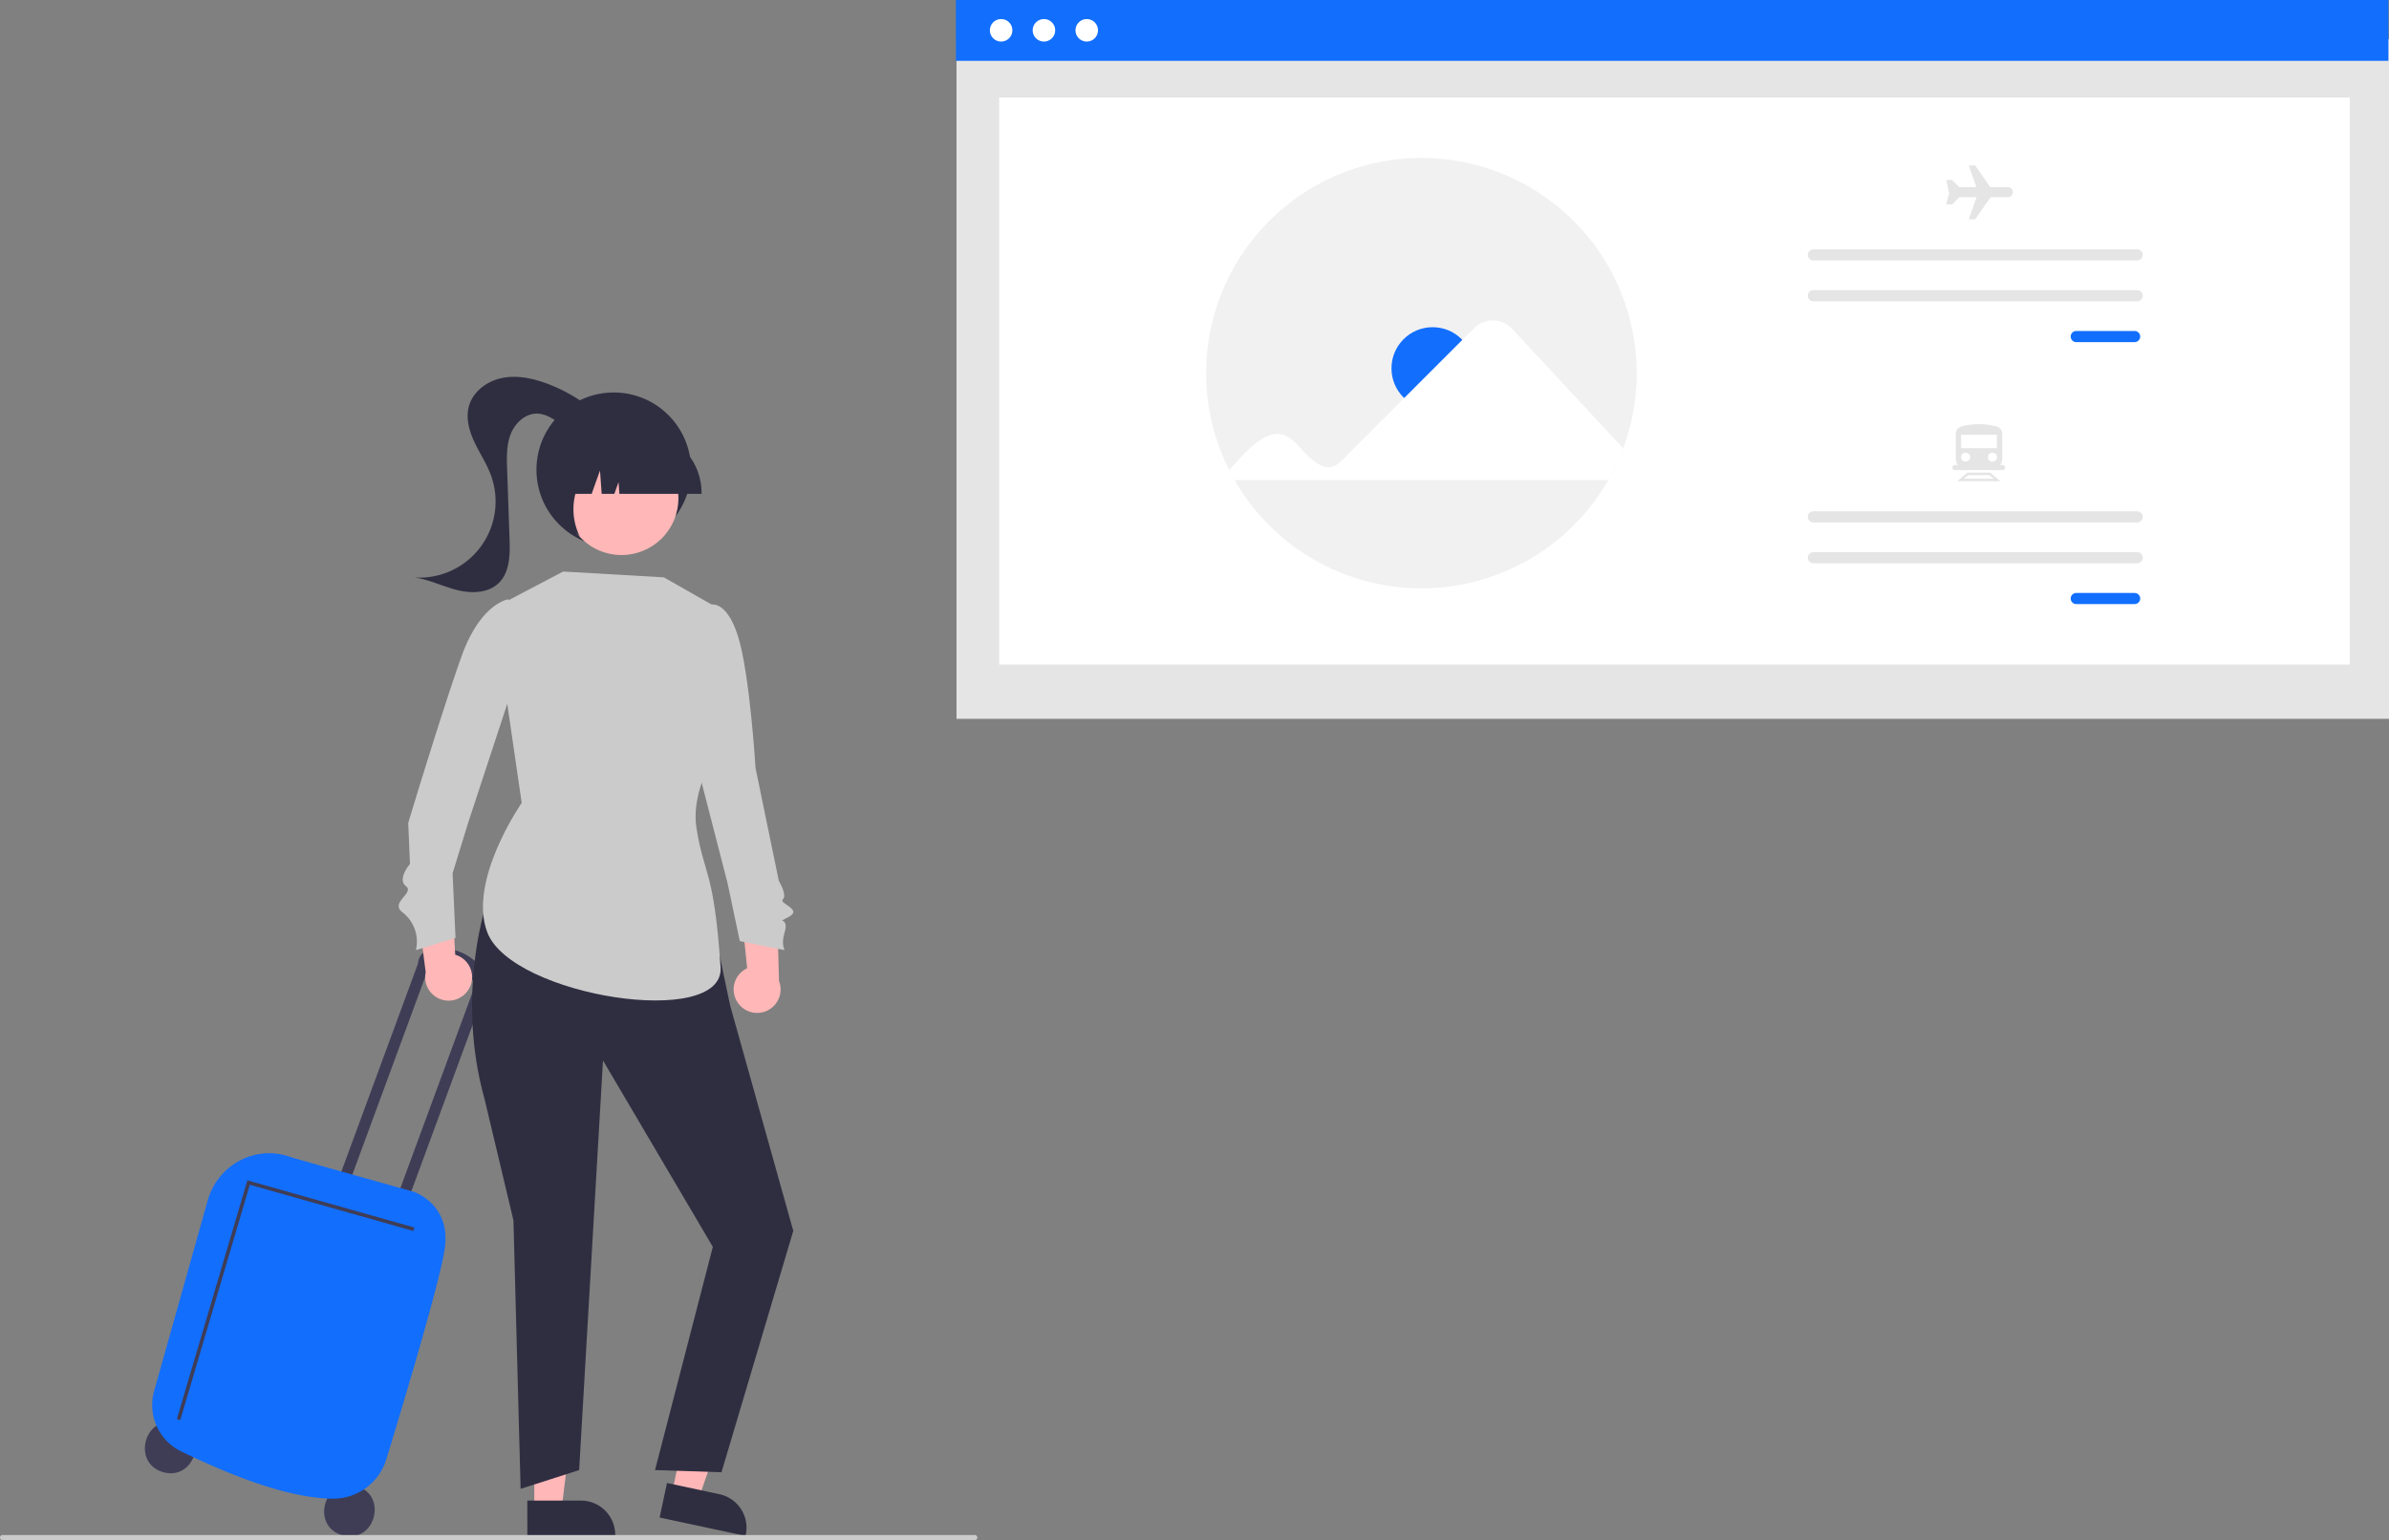 <svg xmlns="http://www.w3.org/2000/svg" data-name="Layer 1" width="936.21" height="603.718" viewBox="0 0 936.21 603.718" xmlns:xlink="http://www.w3.org/1999/xlink"><rect x="0" y="0" width="936.21" height="603.718" fill="#808080" stroke="none"/><path d="M201.299,705.876c-12.67-3.5-18.077,15.741-5.439,19.353C208.53,728.729,213.937,709.488,201.299,705.876Z" transform="translate(-131.895 -148.141)" fill="#3f3d56"/><path d="M271.55,730.641c-12.67-3.5-18.077,15.741-5.439,19.353C278.781,753.493,284.188,734.252,271.55,730.641Z" transform="translate(-131.895 -148.141)" fill="#3f3d56"/><path d="M299.982,527.71l-.196-.055-32.636,88.604L262.847,615.05l32.87-89.24h0a6.035,6.035,0,0,1,5.048-5.643c16.321-2.581,22.937,11.907,22.937,11.907l-.065.096-33.367,90.587-4.303-1.209,32.385-87.922C308.493,523.875,299.982,527.71,299.982,527.71Z" transform="translate(-131.895 -148.141)" fill="#3f3d56"/><path d="M262.258,735.623c-19.237-.294-43.026-10.689-59.246-18.481a20.218,20.218,0,0,1-10.715-23.736l21.021-74.788a25.406,25.406,0,0,1,12.617-15.566,24.327,24.327,0,0,1,19.411-1.499c.751.338,21.172,6.053,34.686,9.835,7.95,2.225,13.694,3.833,14.078,3.962.318.105,14.605,5.014,12.07,22.274-1.947,13.257-16.644,62.105-22.873,82.493A21.863,21.863,0,0,1,262.578,735.625C262.472,735.625,262.365,735.624,262.258,735.623Z" transform="translate(-131.895 -148.141)" fill="#126efd"/><polygon points="70.651 556.664 97.904 464.42 161.991 482.531 162.374 481.177 96.948 462.687 96.751 463.354 69.301 556.265 70.651 556.664" fill="#3f3d56"/><rect id="f269d402-b375-49c3-b6cb-02ffddd7443c" data-name="Rectangle 62" x="374.842" y="15.39" width="561.368" height="266.379" fill="#e5e5e5"/><rect id="a67a6d8d-d730-43ea-8e97-5097e31b093a" data-name="Rectangle 75" x="391.561" y="38.233" width="529.264" height="222.248" fill="#fff"/><rect id="f3270c98-3f14-4116-bb63-3583a595f2eb" data-name="Rectangle 80" x="374.602" width="561.368" height="23.849" fill="#126efd"/><circle id="aeafa2cf-3960-41d9-9a79-114ebb97b926" data-name="Ellipse 90" cx="392.325" cy="11.88" r="4.42" fill="#fff"/><circle id="e013fb1c-e2d9-4cba-be1c-2b59a1ea1400" data-name="Ellipse 91" cx="409.103" cy="11.88" r="4.42" fill="#fff"/><circle id="a6347b87-b687-4c13-8a45-efd6144b746c" data-name="Ellipse 92" cx="425.881" cy="11.88" r="4.42" fill="#fff"/><path d="M773.29,294.414a83.992,83.992,0,0,1-5.294,29.452,81.686,81.686,0,0,1-5.851,12.474,84.382,84.382,0,0,1-146.423,0q-1.122-1.945-2.128-3.947A84.363,84.363,0,1,1,773.29,294.414Z" transform="translate(-131.895 -148.141)" fill="#f1f1f1"/><circle cx="561.424" cy="144.387" r="16.127" fill="#126efd"/><path d="M613.595,332.393c7.105-7.679,16.604-19.87,25.513-11.061,4.471,4.155,11.469,14.452,18.167,7.72l52.306-52.306a10.384,10.384,0,0,1,14.851.266L767.996,323.867a81.712,81.712,0,0,1-5.851,12.474H615.722Z" transform="translate(-131.895 -148.141)" fill="#fff"/><path id="f2fac30d-751a-4ad9-9a70-d842b6b29c55-123" data-name="Path 680" d="M945.55,277.887a2.179,2.179,0,0,0,0,4.359h22.869a2.179,2.179,0,0,0,0-4.359Z" transform="translate(-131.895 -148.141)" fill="#126efd"/><path id="bff7eaac-8fd0-4862-b46f-daee6d731cf9-124" data-name="Path 680" d="M842.52,245.878a2.179,2.179,0,1,0,0,4.359H969.419a2.179,2.179,0,0,0,0-4.359Z" transform="translate(-131.895 -148.141)" fill="#e5e5e5"/><path id="a9efcef9-bf26-45a4-a9d0-ef067b9cf824-125" data-name="Path 680" d="M842.52,261.883a2.179,2.179,0,1,0,0,4.359H969.419a2.179,2.179,0,0,0,0-4.359Z" transform="translate(-131.895 -148.141)" fill="#e5e5e5"/><path id="b479989b-99d4-4e70-bae9-0a98ba95b9e4-126" data-name="Path 680" d="M945.55,380.583a2.179,2.179,0,0,0,0,4.359h22.869a2.179,2.179,0,1,0,0-4.359Z" transform="translate(-131.895 -148.141)" fill="#126efd"/><path id="b7ed51b3-7b2d-4a2d-a8c2-cf48ecd6b6d7-127" data-name="Path 680" d="M842.52,348.574a2.179,2.179,0,0,0,0,4.359H969.419a2.179,2.179,0,0,0,0-4.359Z" transform="translate(-131.895 -148.141)" fill="#e5e5e5"/><path id="e2a2d7bb-cfae-451b-8ad9-ee9abc29fc00-128" data-name="Path 680" d="M842.52,364.579a2.179,2.179,0,1,0,0,4.359H969.419a2.179,2.179,0,0,0,0-4.359Z" transform="translate(-131.895 -148.141)" fill="#e5e5e5"/><path d="M918.696,221.46h-6.873l-5.898-8.453h-2.496l2.962,8.453h-6.723v0l-2.759-2.76h-2.335l1.165,5.105-1.165,4.463h2.335l2.759-2.76.044-.073h6.758l-3.04,8.676h2.496l5.923-8.488.07-.188h6.778a1.988,1.988,0,1,0,0-3.976Z" transform="translate(-131.895 -148.141)" fill="#e5e5e5"/><path d="M912.87,331.755H902.012a3.672,3.672,0,0,1-3.668-3.668v-9.878a2.983,2.983,0,0,1,2.196-2.894,26.826,26.826,0,0,1,13.774.01,2.988,2.988,0,0,1,2.223,2.903v9.859A3.672,3.672,0,0,1,912.87,331.755Z" transform="translate(-131.895 -148.141)" fill="#e5e5e5"/><rect x="768.535" y="170.427" width="14.022" height="5.258" fill="#fff"/><circle cx="770.288" cy="179.191" r="1.753" fill="#fff"/><circle cx="780.804" cy="179.191" r="1.753" fill="#fff"/><path d="M915.807,336.756H898.886l4.001-3.334h8.919Zm-14.29-.953h11.659l-1.715-1.429h-8.229Z" transform="translate(-131.895 -148.141)" fill="#e5e5e5"/><path d="M916.683,332.422h-18.672a1,1,0,0,1,0-2.001h18.672a1,1,0,0,1,0,2.001Z" transform="translate(-131.895 -148.141)" fill="#e5e5e5"/><path d="M315.969,535.197a9.138,9.138,0,0,0-5.678-12.81l-1.757-32.425-13.564,10.038,3.748,29.252a9.187,9.187,0,0,0,17.251,5.944Z" transform="translate(-131.895 -148.141)" fill="#ffb7b7"/><path d="M421.05,541.231a9.138,9.138,0,0,1,3.636-13.532L421.422,495.391l14.949,7.827.807,29.48a9.187,9.187,0,0,1-16.129,8.532Z" transform="translate(-131.895 -148.141)" fill="#ffb7b7"/><polygon points="209.375 591.715 220.055 591.714 225.137 550.517 209.373 550.517 209.375 591.715" fill="#ffb7b7"/><path d="M338.545,736.368l21.034-.001h.001A13.405,13.405,0,0,1,372.985,749.772v.436l-34.439.001Z" transform="translate(-131.895 -148.141)" fill="#2f2e41"/><polygon points="263.319 585.3 273.763 587.538 287.364 548.319 271.95 545.017 263.319 585.3" fill="#ffb7b7"/><path d="M393.28,729.46l20.568,4.407.001 0a13.405,13.405,0,0,1,10.298,15.916l-.091.426-33.675-7.215Z" transform="translate(-131.895 -148.141)" fill="#2f2e41"/><path d="M322.012,504.094s-11.363,35.119-.235,74.833l11.327,47.572,2.811,105.263,22.937-7.362L368.197,563.843l43.042,73.058-22.654,87.499,26.052.85,28.132-94.627-24.734-88.3-4.531-21.521Z" transform="translate(-131.895 -148.141)" fill="#2f2e41"/><path d="M414.876,387.463,392.062,374.459l-39.468-2.281-27.377,14.373,11.126,76.329s-21.22,30.454-13.483,50.745c9.549,25.044,93.046,38.109,91.413,13.668-2.577-38.57-6.558-35.91-9.476-54.824-3.202-20.753,19.206-47.363,19.206-47.363Z" transform="translate(-131.895 -148.141)" fill="#cbcbcb"/><path d="M333.658,394.079l-2.543-11.022s-10.849,1.404-18.368,22.405-20.884,65.272-20.884,65.272l.698,16.083s-5.151,5.951-1.597,8.669-6.419,6.403-1.369,10.266a14.493,14.493,0,0,1,5.293,14.829l15.514-4.791L309.26,490.468l6.146-19.962,16.426-49.963Z" transform="translate(-131.895 -148.141)" fill="#cbcbcb"/><path d="M406.523,395.958l3.456-10.689s6.364-2.604,11.062,12.072,6.928,51.815,6.928,51.815l9.126,44.27s3.41,5.638,1.597,7.254,7.963,3.888,2.281,6.882.49-.645-1.633,6.181c-1.394,4.483.036,6.839.036,6.839L421.808,517.048l-4.791-22.693-10.867-42.191Z" transform="translate(-131.895 -148.141)" fill="#cbcbcb"/><circle cx="240.519" cy="184.141" r="30.298" fill="#2f2e41"/><path d="M369.301,313.427a63.528,63.528,0,0,0-23.113-14.946c-5.587-2.07-11.668-3.349-17.509-2.173-5.841,1.175-11.365,5.216-12.995,10.947-1.332,4.686.043,9.732,2.111,14.144,2.068,4.411,4.829,8.502,6.501,13.078a29.85,29.85,0,0,1-30.036,40.028c5.739.77,11.03,3.467,16.639,4.902s12.231,1.338,16.4-2.681c4.411-4.252,4.499-11.166,4.286-17.289q-.476-13.653-.951-27.306c-.162-4.642-.3-9.432,1.374-13.765,1.674-4.332,5.652-8.126,10.297-8.087,3.52.03,6.636,2.162,9.458,4.265,2.823,2.103,5.811,4.347,9.317,4.659,3.506.313,7.509-2.282,7.247-5.792Z" transform="translate(-131.895 -148.141)" fill="#2f2e41"/><circle cx="375.462" cy="343.418" r="22.303" transform="translate(-237.861 360.003) rotate(-61.337)" fill="#ffb7b7"/><path d="M406.827,341.731H374.622l-.33-4.624-1.651,4.624h-4.959l-.654-9.164-3.273,9.164h-9.595v-.454a24.09,24.09,0,0,1,24.063-24.063h4.54a24.09,24.09,0,0,1,24.063,24.063Z" transform="translate(-131.895 -148.141)" fill="#2f2e41"/><path d="M359.025,358.351l-11.76-11.773-1.983-26.061h25.959l-.643.642C361.656,330.089,352.003,343.194,359.025,358.351Z" transform="translate(-131.895 -148.141)" fill="#2f2e41"/><path d="M513.895,751.859h-381a1,1,0,0,1,0-2h381a1,1,0,0,1,0,2Z" transform="translate(-131.895 -148.141)" fill="#cbcbcb"/></svg>